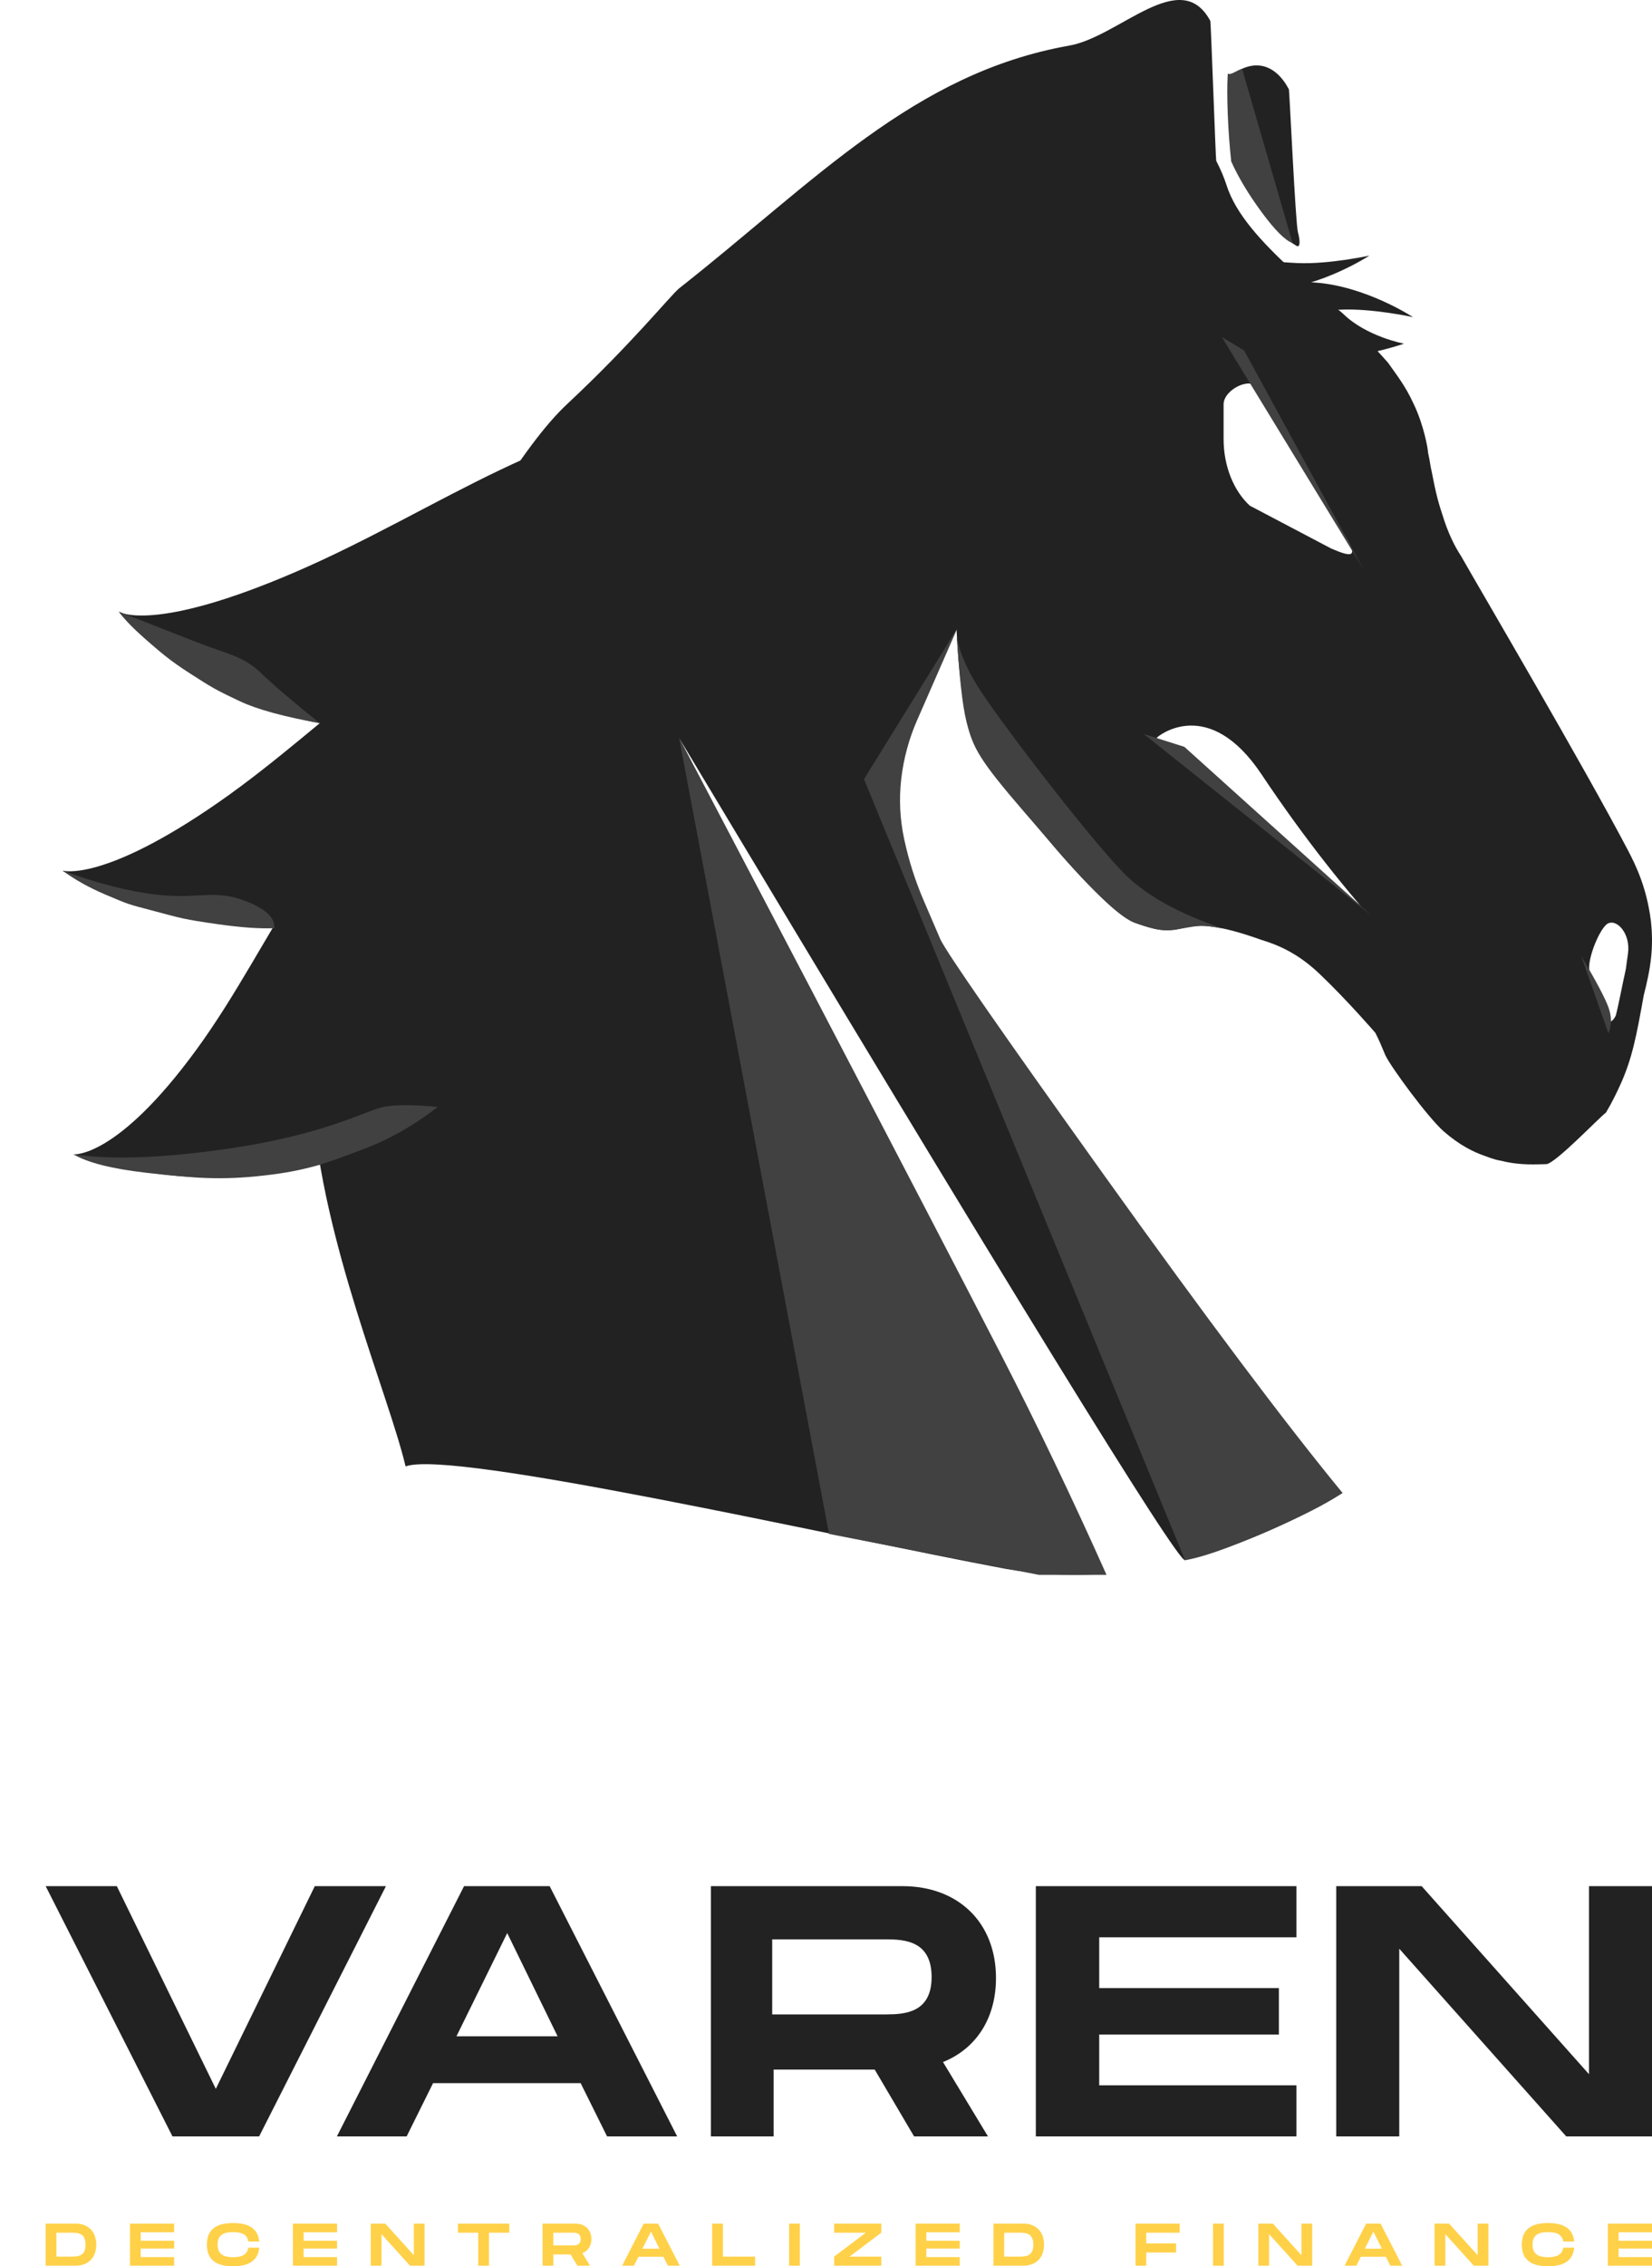 <?xml version="1.0" encoding="UTF-8"?>
<svg width="310px" height="425px" viewBox="0 0 310 425" version="1.1" xmlns="http://www.w3.org/2000/svg" xmlns:xlink="http://www.w3.org/1999/xlink">
    <title>DarkHorse Copy 2</title>
    <g id="Misc" stroke="none" stroke-width="1" fill="none" fill-rule="evenodd">
        <g id="MetaLanding-Copy" transform="translate(-887, -165)">
            <g id="DarkHorse-Copy-2" transform="translate(887.956, 165)">
                <g id="Logo" transform="translate(7.615, 416.892)" fill="#FFD149" fill-rule="nonzero">
                    <path d="M5.687,7.995 C7.714,7.995 9.494,6.734 9.494,4.054 C9.494,1.374 7.714,0.113 5.687,0.113 L0,0.113 L0,7.995 L5.687,7.995 Z M4.926,6.295 L2.015,6.295 L2.015,1.813 L4.926,1.813 C6.449,1.813 7.479,2.14 7.479,4.054 C7.479,5.968 6.449,6.295 4.926,6.295 Z M24.104,7.995 L24.104,6.385 L17.835,6.385 L17.835,4.786 L24.104,4.786 L24.104,3.322 L17.835,3.322 L17.835,1.723 L24.104,1.723 L24.104,0.113 L15.819,0.113 L15.819,7.995 L24.104,7.995 Z M35.176,8.108 C38.3,8.108 39.867,6.903 40.069,4.617 L38.02,4.617 C37.83,5.901 36.845,6.408 35.176,6.408 C33.139,6.408 32.266,5.664 32.266,4.043 C32.266,2.432 33.128,1.7 35.176,1.7 C36.856,1.7 37.83,2.196 38.02,3.468 L40.069,3.468 C39.867,1.194 38.3,0 35.176,0 C31.728,0 30.25,1.43 30.25,4.043 C30.25,6.667 31.728,8.108 35.176,8.108 Z M54.679,7.995 L54.679,6.385 L48.41,6.385 L48.41,4.786 L54.679,4.786 L54.679,3.322 L48.41,3.322 L48.41,1.723 L54.679,1.723 L54.679,0.113 L46.394,0.113 L46.394,7.995 L54.679,7.995 Z M63.02,7.995 L63.02,2.083 L68.36,7.995 L71.103,7.995 L71.103,0.113 L69.088,0.113 L69.088,6.036 L63.736,0.113 L61.005,0.113 L61.005,7.995 L63.02,7.995 Z M83.183,7.995 L83.183,1.813 L86.989,1.813 L86.989,0.113 L77.361,0.113 L77.361,1.813 L81.168,1.813 L81.168,7.995 L83.183,7.995 Z M95.263,7.995 L95.263,5.89 L98.51,5.89 L99.775,7.995 L102.148,7.995 L100.704,5.653 C101.756,5.236 102.406,4.291 102.406,3.007 C102.406,1.25 101.185,0.113 99.405,0.113 L93.248,0.113 L93.248,7.995 L95.263,7.995 Z M98.846,4.189 L95.263,4.189 L95.263,1.813 L98.846,1.813 C99.45,1.813 100.391,1.813 100.391,3.007 C100.391,4.189 99.45,4.189 98.846,4.189 Z M110.388,7.995 L111.228,6.318 L115.919,6.318 L116.758,7.995 L118.986,7.995 L114.934,0.113 L112.213,0.113 L108.171,7.995 L110.388,7.995 Z M115.169,4.809 L111.978,4.809 L113.579,1.61 L115.169,4.809 Z M133.126,7.995 L133.126,6.295 L127.081,6.295 L127.081,0.113 L125.066,0.113 L125.066,7.995 L133.126,7.995 Z M141.523,7.995 L141.523,0.113 L139.508,0.113 L139.508,7.995 L141.523,7.995 Z M156.805,7.995 L156.805,6.295 L150.849,6.295 L156.805,1.813 L156.805,0.113 L147.96,0.113 L147.96,1.813 L153.905,1.813 L147.96,6.295 L147.96,7.995 L156.805,7.995 Z M171.527,7.995 L171.527,6.385 L165.258,6.385 L165.258,4.786 L171.527,4.786 L171.527,3.322 L165.258,3.322 L165.258,1.723 L171.527,1.723 L171.527,0.113 L163.242,0.113 L163.242,7.995 L171.527,7.995 Z M183.54,7.995 C185.566,7.995 187.346,6.734 187.346,4.054 C187.346,1.374 185.566,0.113 183.54,0.113 L177.853,0.113 L177.853,7.995 L183.54,7.995 Z M182.779,6.295 L179.868,6.295 L179.868,1.813 L182.779,1.813 C184.301,1.813 185.331,2.14 185.331,4.054 C185.331,5.968 184.301,6.295 182.779,6.295 Z M206.524,7.995 L206.524,5.529 L212.122,5.529 L212.122,3.818 L206.524,3.818 L206.524,1.813 L212.794,1.813 L212.794,0.113 L204.509,0.113 L204.509,7.995 L206.524,7.995 Z M221.067,7.995 L221.067,0.113 L219.052,0.113 L219.052,7.995 L221.067,7.995 Z M229.576,7.995 L229.576,2.083 L234.916,7.995 L237.659,7.995 L237.659,0.113 L235.644,0.113 L235.644,6.036 L230.293,0.113 L227.561,0.113 L227.561,7.995 L229.576,7.995 Z M245.955,7.995 L246.795,6.318 L251.486,6.318 L252.325,7.995 L254.553,7.995 L250.501,0.113 L247.78,0.113 L243.738,7.995 L245.955,7.995 Z M250.736,4.809 L247.545,4.809 L249.146,1.61 L250.736,4.809 Z M262.648,7.995 L262.648,2.083 L267.988,7.995 L270.731,7.995 L270.731,0.113 L268.716,0.113 L268.716,6.036 L263.364,0.113 L260.633,0.113 L260.633,7.995 L262.648,7.995 Z M281.927,8.108 C285.05,8.108 286.617,6.903 286.819,4.617 L284.77,4.617 C284.58,5.901 283.595,6.408 281.927,6.408 C279.889,6.408 279.016,5.664 279.016,4.043 C279.016,2.432 279.878,1.7 281.927,1.7 C283.606,1.7 284.58,2.196 284.77,3.468 L286.819,3.468 C286.617,1.194 285.05,0 281.927,0 C278.478,0 277,1.43 277,4.043 C277,6.667 278.478,8.108 281.927,8.108 Z M301.429,7.995 L301.429,6.385 L295.16,6.385 L295.16,4.786 L301.429,4.786 L301.429,3.322 L295.16,3.322 L295.16,1.723 L301.429,1.723 L301.429,0.113 L293.144,0.113 L293.144,7.995 L301.429,7.995 Z" id="DECENTRALIZEDFINANCE"></path>
                </g>
                <g id="Group" transform="translate(7.615, 353.716)" fill="#222222" fill-rule="nonzero">
                    <path d="M40.056,46.93 L63.852,0 L50.5,0 L31.926,38.014 L13.352,0 L0,0 L23.796,46.93 L40.056,46.93 Z M67.736,46.93 L72.694,36.941 L100.389,36.941 L105.347,46.93 L118.501,46.93 L94.573,0 L78.51,0 L54.648,46.93 L67.736,46.93 Z M96.066,28.158 L77.083,28.158 L86.608,8.799 L96.066,28.158 Z M136.601,46.93 L136.601,34.393 L155.567,34.393 L162.957,46.93 L176.822,46.93 L168.385,32.985 C174.533,30.505 178.326,24.873 178.326,17.23 C178.326,6.771 171.198,0 160.799,0 L124.829,0 L124.829,46.93 L136.601,46.93 Z M157.718,24.051 L136.333,24.052 L136.333,9.973 L157.233,9.973 L157.39,9.973 L157.39,9.973 L157.711,9.973 C161.233,9.986 166.246,10.285 166.246,17.046 C166.246,23.738 161.24,24.038 157.718,24.051 L157.718,24.051 Z M234.701,46.93 L234.701,37.343 L197.698,37.343 L197.698,27.823 L231.415,27.823 L231.415,19.107 L197.698,19.107 L197.698,9.587 L234.701,9.587 L234.701,0 L185.805,0 L185.805,46.93 L234.701,46.93 Z M254.003,46.93 L254.003,11.733 L285.336,46.93 L301.429,46.93 L301.429,0 L289.605,0 L289.605,35.265 L258.207,0 L242.179,0 L242.179,46.93 L254.003,46.93 Z" id="VAREN"></path>
                </g>
                <g id="Icon-Copy">
                    <g id="Group-5-Copy-2">
                        <g id="Group-2-Copy-2" transform="translate(154.522, 147.669) scale(-1, 1) translate(-154.522, -147.669) ">
                            <path d="M0.205,172.74 C1.01,166.276 3.155,162.074 4.495,159.489 C12.807,143.651 32.38,110.36 35.866,104.219 C36.938,102.603 38.279,100.018 39.351,96.462 C40.692,92.584 41.228,88.705 41.496,87.736 C41.765,86.119 41.765,86.119 42.033,84.827 C42.033,84.18 42.837,79.655 44.714,75.777 C46.323,72.221 48.199,69.959 49.54,68.02 C60.801,55.091 76.345,45.651 79.838,34.729 C80.297,33.293 80.955,31.749 81.777,30.154 C81.868,29.978 82.78,4.119 82.875,3.942 C88.446,-6.488 99.943,6.892 109.331,8.548 C138.557,13.72 157.092,34.039 182.564,54.079 C184.276,55.508 191.444,64.452 203.577,75.777 C211.666,83.327 222.904,101.584 237.293,130.548 L243.106,156.43 L252.815,189.261 C252.559,191.181 252.073,197.117 251.357,207.071 C249.495,232.952 237.107,261.426 233.89,275.001 C225.31,271.769 154.059,288.052 121.348,294.193 C116.144,295.122 110.075,295.634 103.152,295.158 C101.189,295.023 127.66,242.769 182.564,138.395 C120.697,241.556 89.052,292.952 87.628,292.581 C78.78,290.276 68.922,286.322 58.071,279.971 C63.076,278.463 88.317,243.894 133.796,176.265 C138.848,167.202 141.374,158.428 141.374,149.944 C141.374,140.397 137.748,129.783 130.496,118.101 C130.192,125.278 129.438,131.152 128.236,135.723 C126.433,142.578 103.94,170.484 96.998,173.064 C85.772,177.235 90.438,170.124 73.278,176.265 C70.06,177.235 66.306,178.851 62.285,182.729 C57.19,187.578 51.91,193.696 51.91,193.696 C51.106,195.312 50.838,195.958 50.033,197.897 C48.961,200.16 42.033,209.587 39.083,212.172 C36.134,214.758 33.453,216.051 31.576,216.697 C29.967,217.344 28.626,217.667 28.358,217.667 C24.605,218.637 21.387,218.313 19.778,218.313 C17.945,217.998 10.134,209.794 8.632,208.638 C7.462,207.738 93.203,138.696 92.973,138.395 C92.635,137.953 83.178,130.374 73.278,145.21 C41.044,193.515 9.018,209.285 8.632,208.638 C7.411,206.59 6.558,204.753 6.104,203.769 C3.691,198.597 2.887,194.072 1.546,186.639 C0.205,181.467 -0.331,177.589 0.205,172.74 Z M66.721,46.099 C66.001,46.524 65.995,45.19 66.444,43.543 C66.894,41.896 68.042,16.924 68.136,16.747 C70.7,11.948 74.637,10.956 78.809,14.012 C79.223,14.315 79.095,19.634 78.424,29.967 C74.255,38.58 70.354,43.958 66.721,46.099 Z M60.16,102.885 L75.474,94.829 C78.501,92.049 80.392,87.415 80.392,82.317 L80.392,75.829 C80.392,73.048 75.2,70.509 74.004,72.826 L57.691,100.391 C55.042,104.562 56.246,104.562 60.16,102.885 Z M4.51,178.836 C5.05,182.568 4.746,180.897 4.982,182.075 C5.454,184.136 6.311,188.638 6.783,190.404 C7.512,192.061 8.782,192.061 9.133,190.636 C9.133,190.047 10.728,184.669 11.671,182.314 C12.379,180.547 10.046,174.428 8.395,173.251 C6.621,172.17 3.971,175.104 4.51,178.836 Z" id="Combined-Shape" fill="#222222" fill-rule="nonzero"></path>
                            <g id="Group-8" transform="translate(161.061, 114.83)">
                                <path d="M145.441,62.039 C145.441,62.039 140.988,43.945 102.165,37.456 C77.078,33.264 56.934,48.443 32.753,56.238 C8.575,64.031 2.542,58.557 2.542,58.557 C2.542,58.557 21.762,88.097 56.602,91.599 C91.442,95.099 136.429,55.491 136.429,55.491 C136.429,55.491 145.441,62.039 145.441,62.039 Z" id="Path" fill="#222222" fill-rule="nonzero" transform="translate(73.992, 64.278) scale(-1, 1) rotate(-36) translate(-73.992, -64.278) "></path>
                                <path d="M66.795,101.647 C73.932,102.714 83.622,102.357 95.865,100.577 C114.23,97.907 121.645,93.417 124.967,92.756 C127.182,92.315 130.579,92.315 135.158,92.756 C130.791,96.153 126.224,98.76 121.456,100.577 C114.303,103.303 110.527,104.713 102.618,105.608 C94.709,106.503 89.938,106.19 80.359,105.089 C73.974,104.354 69.453,103.207 66.795,101.647 Z" id="Path-34" fill="#414141" transform="translate(100.976, 99.277) scale(-1, 1) translate(-100.976, -99.277) "></path>
                            </g>
                            <g id="Group-9" transform="translate(175.702, 104.476)">
                                <path d="M109.866,19.697 C83.571,16.053 62.016,29.219 36.389,35.977 C10.765,42.732 4.548,37.981 4.548,37.981 C4.548,37.981 24.069,63.619 60.642,66.667 C97.215,69.714 150.559,25.339 109.866,19.697 Z" id="Path-Copy-20" fill="#222222" fill-rule="nonzero" transform="translate(64.519, 42.944) scale(-1, 1) rotate(-20) translate(-64.519, -42.944) "></path>
                                <path d="M82.807,58.792 C89.491,61.237 95.422,62.746 100.6,63.318 C108.368,64.176 111.277,62.261 117.029,64.447 C120.865,65.904 122.709,67.618 122.562,69.588 C119.85,69.711 116.308,69.462 111.938,68.839 C105.382,67.905 105.198,67.746 99.979,66.37 C94.759,64.995 95.335,65.176 90.846,63.28 C87.852,62.017 85.173,60.521 82.807,58.792 Z" id="Path-35" fill="#414141" transform="translate(102.688, 64.205) scale(-1, 1) translate(-102.688, -64.205) "></path>
                            </g>
                            <g id="Group-10" transform="translate(159.671, 76.348)">
                                <path d="M114.161,4.444 C87.06,2.932 62.96,19.167 35.346,28.845 C7.734,38.521 1.78,33.956 1.78,33.956 C1.78,33.956 19.225,59.888 57.155,59.806 C95.085,59.722 156.102,6.787 114.161,4.444 Z" id="Path-Copy-21" fill="#222222" fill-rule="nonzero" transform="translate(65.045, 32.076) scale(-1, 1) rotate(-4) translate(-65.045, -32.076) "></path>
                                <path d="M90.317,38.364 C95.272,40.295 99.991,42.143 104.474,43.908 C111.199,46.557 113.543,46.558 117.147,50.014 C119.549,52.318 123.176,55.404 128.025,59.272 C121.273,58.056 116.286,56.691 113.066,55.176 C108.235,52.904 107.754,52.557 103.773,50.014 C99.791,47.471 98.047,45.912 94.959,43.199 C92.901,41.39 91.353,39.778 90.317,38.364 Z" id="Path-36" fill="#414141" transform="translate(109.171, 48.818) scale(-1, 1) translate(-109.171, -48.818) "></path>
                            </g>
                        </g>
                        <path d="M206.687,295.339 C200.256,280.951 193.708,267.278 187.042,254.319 C180.376,241.361 168.56,218.661 151.593,186.219 L126.48,138.395 L154.613,287.663 L194.001,295.339 L206.687,295.339 Z" id="Path-25" fill="#414141"></path>
                        <path d="M250.974,279.971 C240.298,266.998 225.371,247.118 206.191,220.331 C187.012,193.544 176.786,178.824 175.513,176.171 L172.382,168.89 C170.814,165.244 169.602,161.454 168.763,157.575 L168.716,157.359 C167.911,153.64 167.726,149.813 168.168,146.034 C168.611,142.25 169.612,138.552 171.141,135.062 L178.693,117.822 L178.693,117.822 L161.175,146.115 L221.416,292.581 C224.421,292.111 229.309,290.423 236.081,287.515 C242.854,284.607 247.818,282.093 250.974,279.971 Z" id="Path-25-Copy" fill="#414141"></path>
                        <path d="M178.548,118.101 C178.613,121.292 180.178,125.209 183.242,129.852 C187.839,136.817 204.468,158.45 210.42,164.222 C214.389,168.07 220.396,171.363 228.442,174.101 C226.485,173.776 225.252,173.613 224.744,173.613 C223.523,173.613 222.174,173.895 220.53,174.156 C216.928,174.727 216.171,174.446 212.046,173.064 C207.922,171.682 199.67,162.044 191.219,152.249 C182.768,142.454 181.672,140.291 180.446,135.516 C179.628,132.333 178.996,126.528 178.548,118.101 Z" id="Path-26" fill="#414141"></path>
                        <polygon id="Path-28" fill="#414141" transform="translate(235.006, 154.648) scale(-1, -1) translate(-235.006, -154.648) " points="213.643 137.633 256.369 171.662 248.721 169.239"></polygon>
                        <path d="M241.607,45.596 L232.117,12.883 C231.618,13.078 231.116,13.313 230.612,13.59 C230.107,13.867 229.714,13.941 229.434,13.812 C229.316,15.895 229.316,18.426 229.434,21.407 C229.551,24.388 229.766,27.343 230.081,30.272 C231.434,33.287 233.347,36.47 235.818,39.823 C238.29,43.176 240.22,45.1 241.607,45.596 Z" id="Path-29" fill="#414141"></path>
                        <polygon id="Path-30" fill="#414141" points="228.324 63.213 254.89 106.737 232.509 65.729"></polygon>
                        <path d="M295.761,179.276 C298.534,183.945 300.237,187.155 300.87,188.908 C301.503,190.661 301.503,192.286 300.87,193.784" id="Path-31" fill="#414141"></path>
                    </g>
                    <path d="M239.191,50.195 C228.157,53.298 224.167,51.02 215.958,49.85 C206.402,48.488 196.511,52.359 196.511,52.359 C196.511,52.359 204.303,52.305 210.086,53.812 C225.932,57.941 236.121,65.431 252.698,65.166 C276.916,64.778 256.952,45.201 239.191,50.195 Z" id="Path-Copy-11" fill="#222222" fill-rule="nonzero" transform="translate(230.209, 57.276) scale(-1, 1) rotate(-12) translate(-230.209, -57.276) "></path>
                    <path d="M231.017,43.046 C219.983,46.149 215.993,43.871 207.784,42.701 C198.228,41.339 188.337,45.21 188.337,45.21 C188.337,45.21 196.129,45.156 201.912,46.663 C217.757,50.792 227.947,58.282 244.524,58.017 C268.742,57.629 248.778,38.052 231.017,43.046 Z" id="Path-Copy-12" fill="#222222" fill-rule="nonzero" transform="translate(222.035, 50.127) scale(-1, -1) rotate(-12) translate(-222.035, -50.127) "></path>
                    <path d="M248.552,55.459 C238.959,54.016 227.313,67.232 227.313,67.232 C227.313,67.232 234.053,65.007 239.865,66.562 C245.824,68.155 253.653,63.81 258.659,65.752 C267.033,69.002 256.794,56.699 248.552,55.459 Z" id="Path-Copy-16" fill="#222222" fill-rule="nonzero" transform="translate(244.546, 61.291) scale(-1, -1) rotate(29) translate(-244.546, -61.291) "></path>
                </g>
            </g>
        </g>
    </g>
</svg>